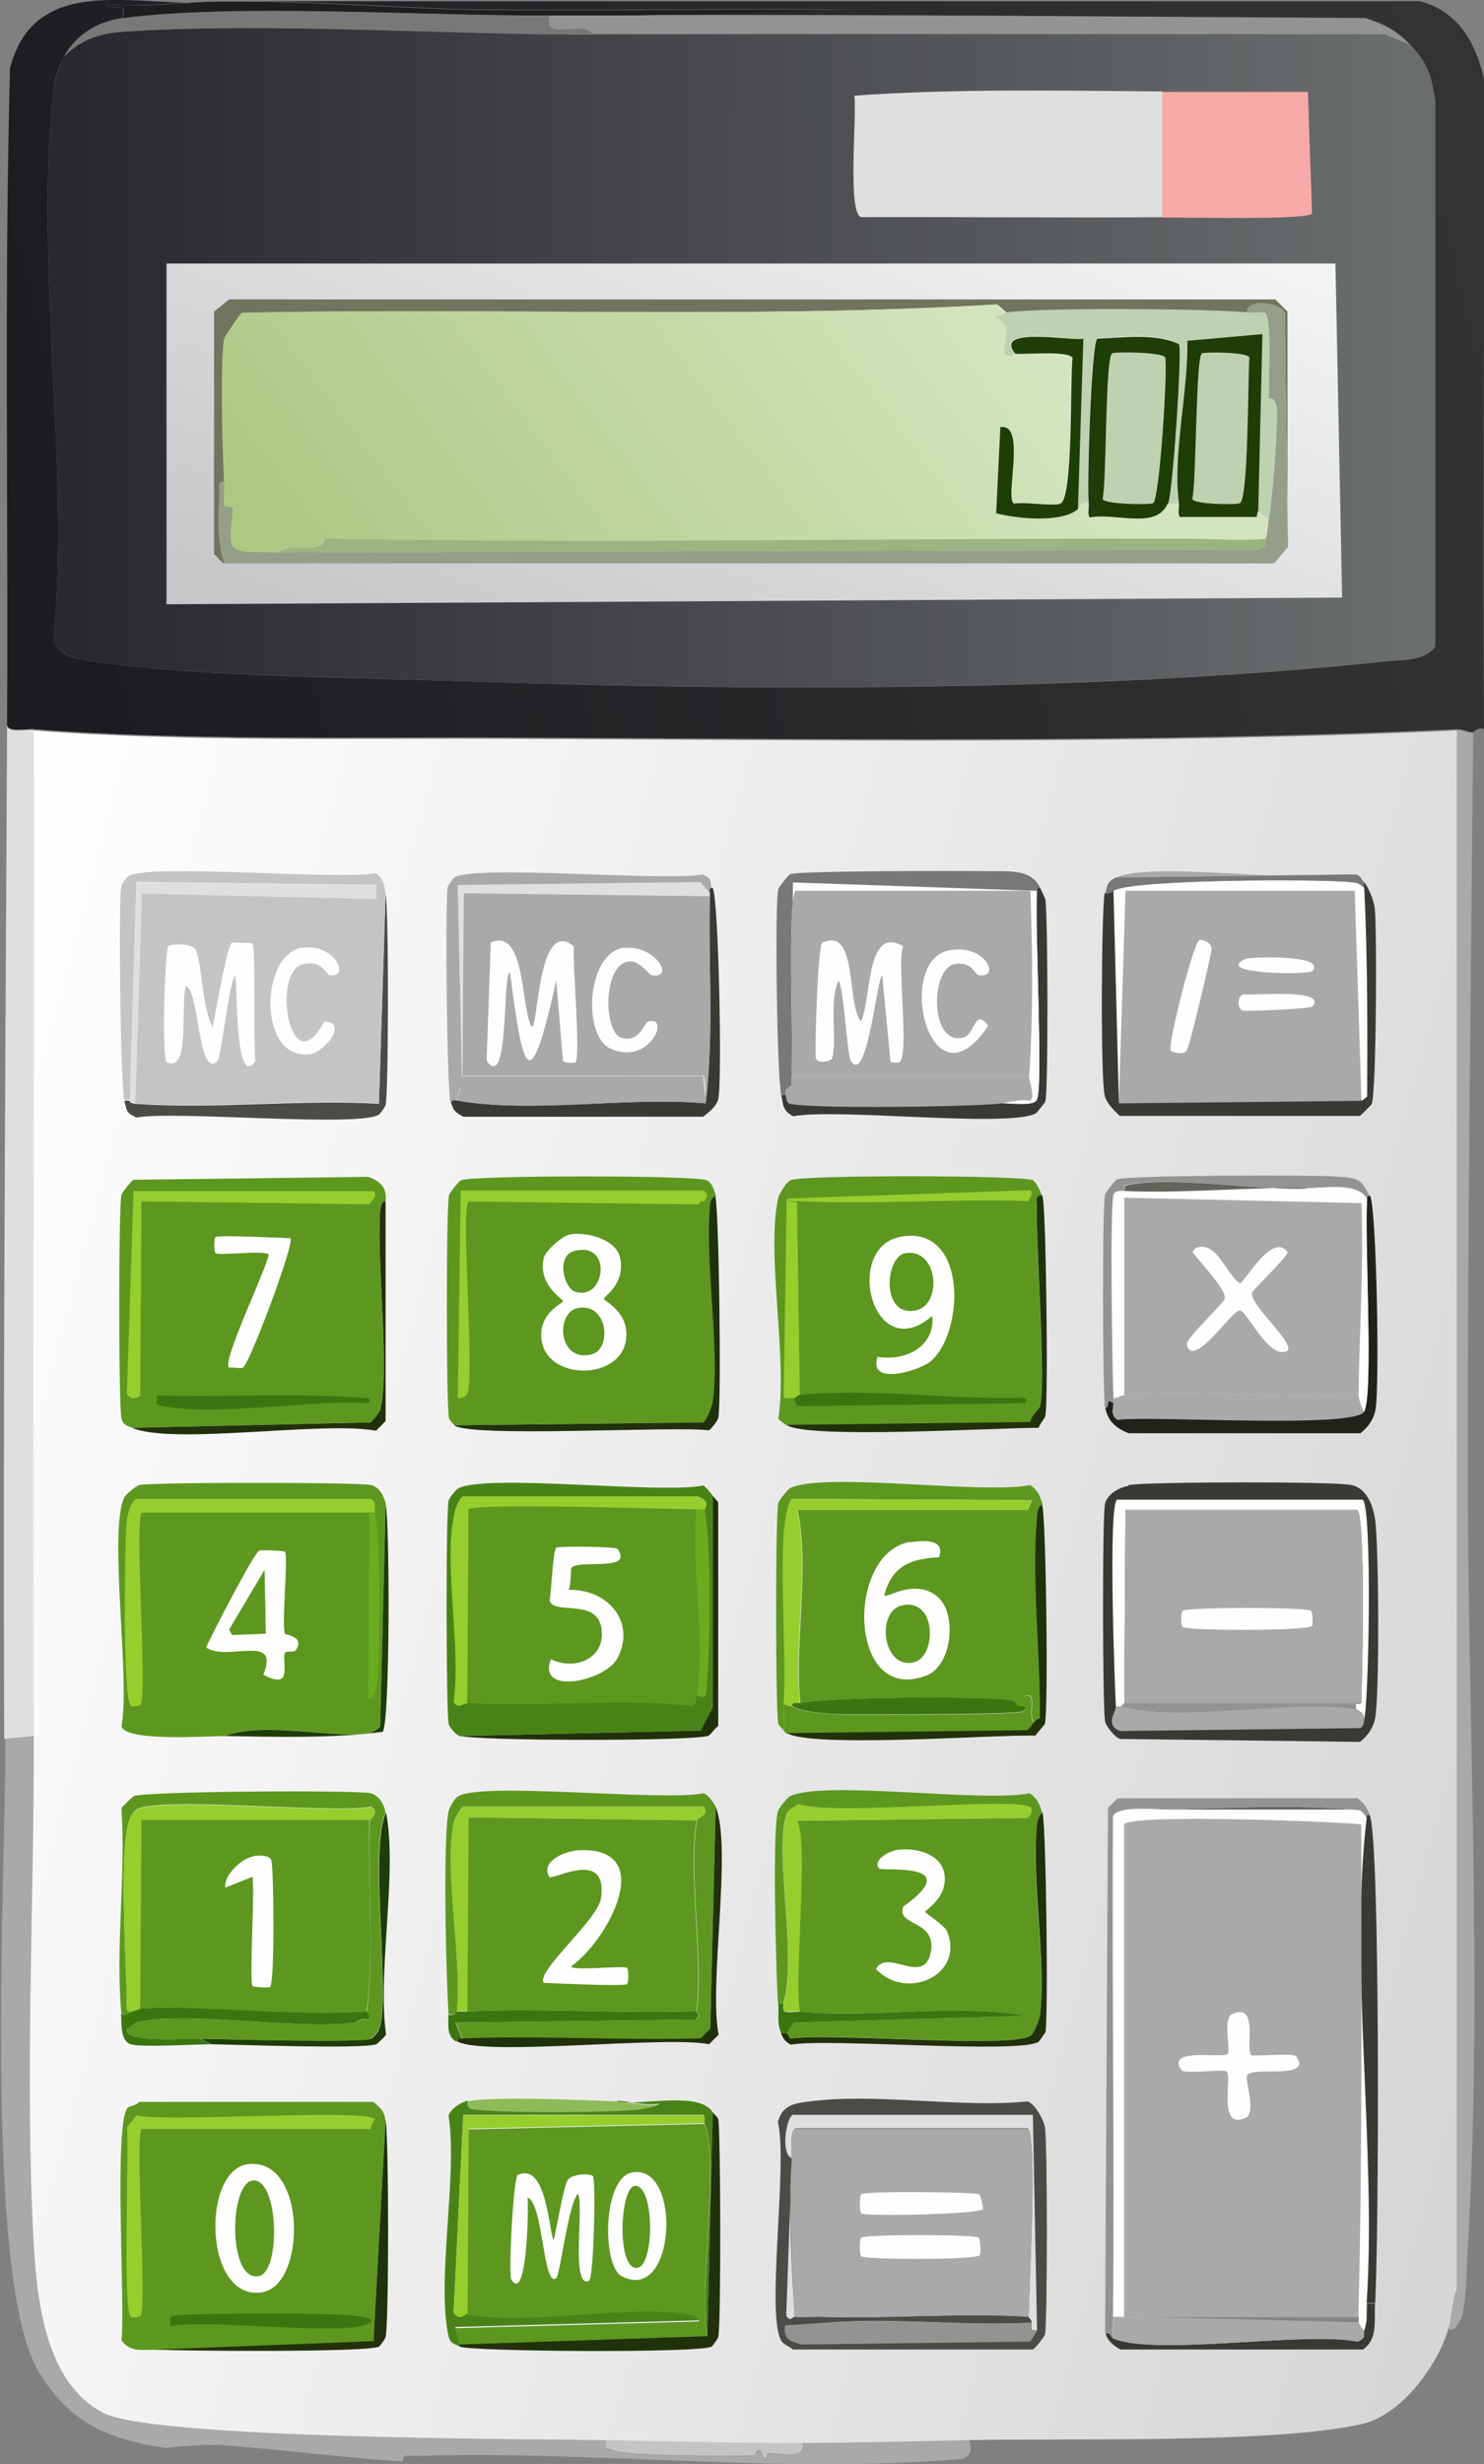 <?xml version="1.0" encoding="UTF-8"?>
<svg id="Calque_1" data-name="Calque 1" xmlns="http://www.w3.org/2000/svg"
     viewBox="0 0 35.56 59">
    <rect x="0" y="0" width="35.56" height="59" fill="#808080" stroke="none"/>
    <defs>
        <style>
            .cls-1 {
            fill: #21221a;
            }

            .cls-2 {
            fill: url(#Dégradé_sans_nom_25);
            }

            .cls-3 {
            fill: #bed2b1;
            }

            .cls-4 {
            fill: #3a750f;
            }

            .cls-5 {
            fill: #787977;
            }

            .cls-6 {
            fill: #8dbb55;
            }

            .cls-7 {
            fill: #1d1e20;
            }

            .cls-8 {
            fill: #96ce2e;
            }

            .cls-9 {
            fill: #949e88;
            }

            .cls-10 {
            fill: #5d9720;
            }

            .cls-11 {
            fill: url(#Dégradé_sans_nom_28);
            }

            .cls-12 {
            fill: #868585;
            }

            .cls-13 {
            fill: #fffeff;
            }

            .cls-14 {
            fill: url(#Dégradé_sans_nom_4);
            }

            .cls-15 {
            fill: #a8a9a9;
            }

            .cls-16 {
            fill: #1e3d07;
            }

            .cls-17 {
            fill: #9bb481;
            }

            .cls-18 {
            fill: #498317;
            }

            .cls-19 {
            fill: #71745e;
            }

            .cls-20 {
            fill: #62645c;
            }

            .cls-21 {
            fill: #dfdfe0;
            }

            .cls-22 {
            fill: url(#Dégradé_sans_nom_5);
            }

            .cls-23 {
            fill: #4b4c45;
            }

            .cls-24 {
            fill: #393a34;
            }

            .cls-25 {
            fill: #939492;
            }

            .cls-26 {
            fill: url(#Dégradé_sans_nom_30);
            }

            .cls-27 {
            fill: #6bab1f;
            }

            .cls-28 {
            fill: #c4c4c5;
            }

            .cls-29 {
            fill: #21310b;
            }

            .cls-30 {
            fill: #f7a9a7;
            }
        </style>
        <linearGradient id="Dégradé_sans_nom_5" data-name="Dégradé sans nom 5" x1="-2.34" y1="31.97" x2="37.39"
                        y2="42.66" gradientUnits="userSpaceOnUse">
            <stop offset="0" stop-color="#fffeff"/>
            <stop offset="1" stop-color="#d6d6d7"/>
        </linearGradient>
        <linearGradient id="Dégradé_sans_nom_4" data-name="Dégradé sans nom 4" x1="35.34" y1="4.79" x2="-.15" y2="13.29"
                        gradientUnits="userSpaceOnUse">
            <stop offset="0" stop-color="#343334"/>
            <stop offset="1" stop-color="#1c1b20"/>
        </linearGradient>
        <linearGradient id="Dégradé_sans_nom_25" data-name="Dégradé sans nom 25" x1="1.82" y1="8.53" x2="33.62"
                        y2="8.62" gradientUnits="userSpaceOnUse">
            <stop offset="0" stop-color="#28292e"/>
            <stop offset="1" stop-color="#6a6d6e"/>
        </linearGradient>
        <linearGradient id="Dégradé_sans_nom_28" data-name="Dégradé sans nom 28" x1="21.29" y1="2.65" x2="14.82"
                        y2="18.07" gradientUnits="userSpaceOnUse">
            <stop offset="0" stop-color="#f2f3f4"/>
            <stop offset="1" stop-color="#c6c7c9"/>
        </linearGradient>
        <linearGradient id="Dégradé_sans_nom_30" data-name="Dégradé sans nom 30" x1="22.91" y1="6.56" x2="9.54"
                        y2="16.6" gradientUnits="userSpaceOnUse">
            <stop offset="0" stop-color="#d4e4be"/>
            <stop offset="1" stop-color="#aec883"/>
        </linearGradient>
    </defs>
    <g id="Objet_génératif" data-name="Objet génératif">
        <g>
            <path class="cls-15"
                  d="M.82,41.57c.01,3.96-.22,8.26,0,12.18.08,1.35.28,3.31,1.67,4.02,1.21.62,10.06.62,12.05.65-.03.32,0,.19.16.26.35.16,2.86.12,3.4.13.05,0-.02-.13.13-.13.02,0,.07.2.13.2.05,0,.02-.13.07-.13.24-.01.89.19.82-.26,1.32,0,2.66-.04,3.98-.07.04.24.08.34-.16.46-4.38.37-8.76-.21-13.12-.07-.12,0-.32-.07-.29.13-1.47-.09-2.96-.29-4.34-.39-.33-.02-1,.02-1.34.07-1.38-.21-2.32-.59-3.07-1.86-1.32-2.26-.77-11.97-.78-15.12l.72-.07Z"/>
            <path class="cls-21"
                  d="M.82,17.48c.02,8.03-.03,16.06,0,24.09l-.72.07c-.03-8.1.03-16.2.07-24.29-.02.22.45.11.65.13Z"/>
            <path class="cls-15"
                  d="M35.3,17.54c-.05,5.82-.13,11.65-.13,17.47,0,6.22.36,12.7,0,18.87-.03.45-.02,1.06-.13,1.57,0,.02-.21.49-.33.29.09-.3.08-.65.2-.95V17.48c.16,0,.23.07.39.07Z"/>
            <path class="cls-28"
                  d="M19.24,58.48c.08.46-.58.25-.82.26-.05,0-.02.13-.07.13-.06,0-.11-.2-.13-.2-.15,0-.08.13-.13.13-.53,0-3.04.03-3.4-.13-.16-.07-.2.06-.16-.26,1.57.02,3.13.07,4.7.07Z"/>
            <g>
                <path class="cls-22"
                      d="M34.91,17.48v37.32c-.12.3-.11.64-.2.95-.25.88-1.12,2.07-2.06,2.29-2.07.48-7.07.34-9.44.39-1.32.03-2.66.06-3.98.07-1.57,0-3.13-.04-4.7-.07-1.98-.03-10.84-.03-12.05-.65-1.38-.71-1.59-2.66-1.67-4.02-.22-3.92.01-8.22,0-12.18-.03-8.03.02-16.06,0-24.09,3.64.28,7.77.18,11.46.2,7.42.03,15.23.14,22.63-.2Z"/>
                <g>
                    <path class="cls-10"
                          d="M17.15,43.27l-.13,5.32-.23.23c-1.9.05-3.81-.07-5.71,0l-.16-.39,5.75-.07c.17-.11.02-.13.03-.2.16-1.38-.21-3.24,0-4.57.01-.09.31-.11.16-.33h-5.75c-.08.03-.21.28-.23.36-.25,1.15.2,3.28.07,4.54-.01,0-.05.12-.2.07-.06-.79-.14-4.24,0-4.86.02-.09.14-.31.23-.36.63-.35,4.88.13,5.88-.07.09.02.26.24.29.33Z"/>
                    <path class="cls-1"
                          d="M26.48,33.73c.14-.07-.01-.27.2-.13.01.1-.09.28.1.39.73-.11,5.69.22,5.91-.2s0-4.23.07-5.09c0-.05,0-.07.07-.07.16.36.23,4.6.13,5.13-.05.24-.17.4-.36.56h-5.55c-.29-.11-.5-.28-.56-.59Z"/>
                    <path class="cls-10"
                          d="M24.79,41.24c-.05.07-.09.14-.16.2l-5.78.07s-.04-.02-.07-.07c0-.22,0-.44,0-.65.06.06.19.06.2.07.23.16.99.19,1.4.2.53,0,3.88.01,4.11-.07.16-.05.03-.12.03-.13.02-.03-.01-.17,0-.23.38-.15.07.45.26.62Z"/>
                    <path class="cls-29"
                          d="M18.84,41.5l5.78-.07c.07-.05.11-.13.16-.2s.06-.06.13-.1c.01-1.56-.2-3.29-.07-4.83,0-.11.02-.24.13-.29.1.34.15,4.95.07,5.26,0,.02-.19.23-.23.29-.94-.03-5.42.31-5.97-.07Z"/>
                    <path class="cls-25"
                          d="M32.82,28.64c-.06,0-.06.02-.07.07-.23-.41-.99-.25-1.44-.26-1.08.07-3.4-.31-4.34-.07-.06.01-.02.13-.03.13-.04.02-.21-.04-.26.1-.09.23-.03,4.32,0,4.86,0,.04,0,.09,0,.13-.21-.14-.06.06-.2.13-.06-.33-.07-4.88,0-5.13.02-.06.23-.33.29-.36.24-.1,4.71-.11,5.22-.07.49.04.62.01.82.46Z"/>
                    <path class="cls-29"
                          d="M17.15,43.27c.4.98-.17,4.23.07,5.45l-.23.23c-1.03-.21-5.38.3-6.04-.07,0-.09.07-.06.13-.07,1.9-.07,3.81.05,5.71,0l.23-.23.13-5.32Z"/>
                    <path class="cls-4"
                          d="M11.2,48.16c1.82-.08,3.66.06,5.49,0,0,.07.13.09-.03.2l-5.75.07.16.39c-.06,0-.13-.02-.13.07-.26-.14-.18-.41-.2-.65.14.05.19-.06.2-.07.08-.01.18,0,.26,0Z"/>
                    <g>
                        <path class="cls-10"
                              d="M24.98,43.4c-.07.06-.12.21-.13.29-.15,1.35.22,3.31.07,4.57-.01.09-.14.43-.23.49-.49.31-4.87-.1-5.75.07-.04-.07-.02-.08-.1-.13l.16-.26,5.58-.16c-1.77-.31-3.65.07-5.42-.1-.15-.77.22-4.09-.07-4.57l5.52-.07c.08-.04.15-.21.07-.26-.43-.24-4.72.23-5.55-.07-.1.08-.25.12-.29.26-.29.97.27,3.38-.07,4.51,0,0-.09,0-.13,0-.04-.74-.14-4.08,0-4.6.02-.07.23-.33.29-.36.84-.39,4.61.16,5.75-.07.18.14.23.25.29.46Z"/>
                        <g>
                            <path class="cls-29"
                                  d="M18.71,48.69s.12-.01.13,0c.08.05.05.06.1.13.88-.16,5.26.24,5.75-.07.09-.06.22-.4.23-.49.16-1.26-.21-3.22-.07-4.57,0-.08.06-.24.13-.29.09.31.14,4.97.07,5.26,0,.01-.15.22-.16.23-.45.3-5.07-.09-5.94.07-.14-.08-.17-.12-.23-.26Z"/>
                            <path class="cls-4"
                                  d="M18.78,47.97s-.04.17.03.2.26,0,.36,0c1.77.17,3.65-.21,5.42.1l-5.58.16-.16.26s-.09,0-.13,0c-.11-.26-.05-.46-.07-.72.04,0,.13,0,.13,0Z"/>
                            <path class="cls-13"
                                  d="M21.42,44.31c.41-.09,1.12.03,1.21.56.09.57-.46.86-.46.91,0,.03.46.32.52.46.44,1.04-.96,1.69-1.7.91.27-.51,1.14.41,1.31-.39s-.85-.63-.65-1.11c1.52-1.09-.53-.83-.59-.91-.14-.19.2-.39.36-.42Z"/>
                            <path class="cls-8"
                                  d="M19.1,43.59c-.06-.1-.18-.06-.26-.13.04-.14.19-.18.29-.26.83.29,5.12-.18,5.55.07.09.05.02.22-.07.26l-5.52.07Z"/>
                            <path class="cls-8"
                                  d="M19.1,43.59c.29.48-.08,3.8.07,4.57-.1,0-.29.02-.36,0s-.01-.16-.03-.2c.33-1.13-.23-3.54.07-4.51.08.07.2.03.26.13Z"/>
                        </g>
                    </g>
                    <g>
                        <path class="cls-23"
                              d="M2.98,26.36s.1-.01.13,0c0,0-.03.05.13.07,1.89.14,3.94-.11,5.84,0l.16-5.03c.08.41.07,4.82,0,5.06-.01.04-.12.2-.16.23-.5.31-4.92-.1-5.81.07-.26-.12-.22-.16-.29-.39Z"/>
                        <g>
                            <path class="cls-28"
                                  d="M9.24,21.39l-.16,5.03c-1.9-.11-3.96.14-5.84,0l.16-5.03,5.62.13v-.33l-5.75-.07-.16,5.22s-.09,0-.13,0c-.09-.31-.15-4.82-.07-5.13,0-.03.12-.2.16-.23.5-.31,5.04.1,5.94-.07.16.11.2.28.23.46Z"/>
                            <path class="cls-13"
                                  d="M5.56,22.57s.46,0,.49.03c.08.11.02,2.47.07,2.81-.51.72-.42-1.95-.49-2.06-.15.25-.33,1.97-.42,2.06-.47.44-.43-1.69-.75-1.8-.15.35.12,2.09-.46,1.83-.13-.06-.05-2.66.03-2.78.04-.06.56-.08.65.07.15.23.18,1.54.42,1.86.05-.25.34-1.97.46-2.02Z"/>
                            <path class="cls-21"
                                  d="M3.24,26.42c-.16-.01-.12-.06-.13-.07l.16-5.22,5.75.07v.33l-5.62-.13-.16,5.03Z"/>
                            <path class="cls-13"
                                  d="M7.25,22.7c.76-.13,1.16.73.65.65-.09-.02-.19-.38-.65-.26-.75.19-.3,2.92.52,1.37.59.02,0,.73-.33.78-1.26.19-1.23-2.38-.2-2.55Z"/>
                        </g>
                    </g>
                    <path class="cls-8"
                          d="M19.1,36.15c.3,1.32-.09,3.25.07,4.64-.07.02-.19-.05-.2.07-.01,0-.14-.01-.2-.07.06-1.33-.08-2.83,0-4.08.01-.16.07-.73.2-.82-.06.21.11.17.13.26Z"/>
                    <path class="cls-4"
                          d="M24.52,40.85s.13.08-.03.13c-.24.08-3.58.07-4.11.07-.42,0-1.18-.04-1.4-.2,0-.11.13-.05.2-.07.65-.15,4.4-.17,5.06-.07.14.02.08.19.29.13Z"/>
                    <path class="cls-8"
                          d="M16.69,43.59l-5.45-.07-.03,4.64c-.08,0-.18-.01-.26,0,.13-1.26-.32-3.39-.07-4.54.02-.08.15-.33.23-.36h5.75c.15.22-.15.24-.16.33Z"/>
                    <path class="cls-15"
                          d="M26.94,33.41c1.8-.15,3.79.11,5.62,0,0,.07.07.34.13.39-.22.42-5.18.09-5.91.2-.19-.11-.09-.3-.1-.39,0-.04,0-.09,0-.13.11,0,.14-.06.26-.07Z"/>
                    <path class="cls-13"
                          d="M31.32,28.45c.44,0,1.21-.15,1.44.26-.07.86.16,4.66-.07,5.09-.06-.05-.13-.32-.13-.39.02-1.53.12-3.07.07-4.6l-5.68-.13v4.73c-.12,0-.15.07-.26.07-.03-.54-.09-4.64,0-4.86.05-.14.22-.08.26-.1,1.46.06,2.92-.09,4.37-.07Z"/>
                    <path class="cls-20"
                          d="M31.32,28.45c-1.46-.03-2.92.13-4.37.07,0,0-.02-.12.03-.13.95-.25,3.26.13,4.34.07Z"/>
                    <g>
                        <path class="cls-10"
                              d="M9.24,36.02l-.13,5.32s-.21.16-.23.16c-.87.15-2.52-.31-3.49.07-.46,0-2.36.14-2.48-.23.22-1.1-.32-4.67.07-5.49.03-.06.29-.28.36-.29.27-.07,5.28-.07,5.55,0,.22.06.3.26.36.46Z"/>
                        <path class="cls-16"
                              d="M5.39,41.57c.97-.37,2.62.08,3.49-.07.02,0,.21-.13.23-.16l.13-5.32c.1.35.11,5.24-.07,5.45-1.24.16-2.54.12-3.79.1Z"/>
                        <path class="cls-8"
                              d="M8.98,36.22H3.4c-.19.13.14,4.33-.03,4.6-.03.04-.19.05-.23.03-.21-.08-.15-4.17-.1-4.47.02-.12.1-.44.23-.49h5.62c.15.09.07.22.1.33Z"/>
                        <path class="cls-27" d="M8.98,36.22c.14.46.13,3.32.07,3.89-.01.11-.03.61-.23.56l.03-4.44h.13Z"/>
                        <g>
                            <path class="cls-13"
                                  d="M6.21,37.13c.05-.02.59,0,.62.03.08.11-.09,1.81,0,1.96.01.03.48.06.26.39-.05.08-.22,0-.26.07-.1.17.23.93-.52.52.41-1.01-.86-.3-1.37-.65.12-.29,1.15-2.27,1.27-2.32Z"/>
                            <polygon class="cls-10" points="6.34 37.59 6.37 39.12 5.56 39.15 5.49 39.02 6.34 37.59"/>
                        </g>
                    </g>
                    <g>
                        <path class="cls-10"
                              d="M9.24,50.78l-.29,5.29-5.19.2c-.33-.02-.62.08-.85-.23.1-.75-.2-5.27.16-5.58.04-.03.22-.05.26-.13h5.62c.18.17.25.19.29.46Z"/>
                        <path class="cls-29"
                              d="M3.76,56.26l5.19-.2.29-5.29c.08.42.08,4.88,0,5.19,0,.03-.12.2-.16.23-.23.14-4.74.11-5.32.07Z"/>
                        <path class="cls-8"
                              d="M3.27,50.65c.61.18,5.62-.17,5.71.1,0,.01-.1.15-.1.23H3.4c-.18.13.13,4.2-.03,4.47-.03.04-.19.05-.23.03-.21-.08-.04-4.02-.1-4.54l.23-.29Z"/>
                        <path class="cls-4"
                              d="M7.25,55.41c.09,0,2.25-.01,1.5.26-.69.25-3.72-.14-4.67.03.01-.07-.03-.19.03-.23.13-.09,2.74-.06,3.13-.07Z"/>
                        <g>
                            <path class="cls-13" d="M5.95,51.82c1.4-.16,1.4,2.9.33,3.07-1.4.22-1.46-2.94-.33-3.07Z"/>
                            <path class="cls-10" d="M6.08,52.21c.6,0,.65,2.17.13,2.29-.76.17-.73-2.28-.13-2.29Z"/>
                        </g>
                    </g>
                    <g>
                        <path class="cls-10"
                              d="M17.15,28.64c-.11.06-.12.19-.13.29-.12,1.37.24,3.43.07,4.64-.01.08-.15.46-.23.49l-5.97.07s-.12-.13-.13-.16c-.07-.29-.07-5.1,0-5.35.02-.07.23-.33.29-.36.27-.12,5.61-.12,5.88,0,.14.06.19.26.23.39Z"/>
                        <path class="cls-29"
                              d="M10.88,34.13l5.97-.07c.08-.03.22-.41.23-.49.17-1.21-.18-3.26-.07-4.64,0-.11.02-.24.13-.29.09.31.15,5.02.07,5.32-.01.05-.18.28-.23.29-.79-.11-5.78.19-6.11-.13Z"/>
                        <path class="cls-10"
                              d="M16.88,28.77c.09.35.14,4.7.07,4.93-.02.07-.1.27-.16.29-.7-.15-5.74.21-5.91-.03-.01-.02-.01-.33.03-.36h5.81c.21-.11-.25-4.04.03-4.77.03-.09.05-.08.13-.07Z"/>
                        <path class="cls-8"
                              d="M16.88,28.77c-.08-.01-.1-.02-.13.07l-5.52-.07c-.2.14.15,4.14-.03,4.6-.03.07-.16.13-.23.1l.07-4.96h5.81c.19.12.02.21.03.26Z"/>
                        <g>
                            <path class="cls-13"
                                  d="M13.65,29.56c.38-.07,1.11.1,1.21.56.13.63-.39.92-.39.98,0,.06.66.33.52,1.04-.19.94-1.97.91-2.02-.13-.03-.58.51-.8.52-.85.01-.06-.61-.38-.46-1.04.04-.17.44-.52.62-.56Z"/>
                            <path class="cls-10" d="M13.85,31.32c.72-.13.82.98.33,1.11-.81.21-.88-1.01-.33-1.11Z"/>
                            <path class="cls-10" d="M13.78,29.95c.91-.22.72,1.22,0,.98-.27-.09-.47-.87,0-.98Z"/>
                        </g>
                    </g>
                    <g>
                        <path class="cls-10"
                              d="M24.98,36.02c-.11.06-.12.19-.13.29-.13,1.54.08,3.28.07,4.83-.07.04-.08.03-.13.1-.19-.17.12-.77-.26-.62-.01.06.02.2,0,.23-.21.06-.15-.11-.29-.13-.66-.11-4.41-.09-5.06.07-.15-1.39.23-3.31-.07-4.64h5.52l.1-.23-5.75-.03c-.13.09-.18.65-.2.82-.08,1.25.06,2.75,0,4.08,0,.22,0,.44,0,.65-.02-.03-.12-.13-.13-.16-.07-.33-.07-5.03,0-5.29.02-.07.23-.33.29-.36.84-.39,4.61.16,5.75-.07.18.14.23.24.29.46Z"/>
                        <path class="cls-8" d="M19.1,36.15c-.02-.09-.19-.05-.13-.26l5.75.03-.1.23h-5.52Z"/>
                        <g>
                            <path class="cls-13"
                                  d="M21.81,36.93c.33-.05.85-.08.69.36-.68.03-1.13.21-1.31.91.04.09.73-.42,1.27.03.49.41.35,1.66-.26,1.89-1.88.73-1.95-2.94-.39-3.2Z"/>
                            <path class="cls-10" d="M21.62,38.44c.84-.18.83,1.26.26,1.37-.74.15-.89-1.24-.26-1.37Z"/>
                        </g>
                    </g>
                    <g>
                        <path class="cls-10"
                              d="M9.24,28.77c-.11-.05-.13.2-.13.23-.09,1.18.24,3.86,0,4.77-.01.05-.17.27-.23.29l-5.71.13c-.12-.05-.22-.06-.26-.23-.07-.29-.07-5.1,0-5.35.02-.06.24-.34.29-.36l5.62-.07c.29.1.46.26.42.59Z"/>
                        <path class="cls-29"
                              d="M9.24,28.77v5.26l-.23.23c-1.25-.24-4.87.35-5.84-.07l5.71-.13c.05-.03.21-.24.23-.29.24-.91-.09-3.59,0-4.77,0-.03.03-.28.13-.23Z"/>
                        <path class="cls-8"
                              d="M8.85,28.84l-5.45-.07-.03,4.64s-.2.18-.33-.03l.16-4.86h5.75c.13.15-.09.24-.1.33Z"/>
                        <path class="cls-4"
                              d="M8.79,33.47s.14.02.03.13c-1.37-.09-3.62.32-4.9.07-.23-.05-.16-.02-.16-.26,1.67.05,3.36-.07,5.03.07Z"/>
                        <g>
                            <path class="cls-10"
                                  d="M8.85,28.84c-.03.81.07,4.22-.07,4.64-1.67-.14-3.35-.02-5.03-.07-.13,0-.26,0-.39,0l.03-4.64,5.45.07Z"/>
                            <path class="cls-13"
                                  d="M5.16,29.62c.07-.05,1.56.02,1.8.03.1.13-.99,3.04-1.14,3.1-.06.03-.24-.02-.33,0-.19-.12.89-2.35.95-2.71-.09-.11-1.18.03-1.27-.03-.05-.04-.05-.35,0-.39Z"/>
                        </g>
                    </g>
                    <g>
                        <path class="cls-10"
                              d="M16.69,43.59c-.21,1.33.16,3.19,0,4.57-1.82.06-3.66-.08-5.49,0l.03-4.64,5.45.07Z"/>
                        <path class="cls-13"
                              d="M13.78,44.31c2.04-.16.8,2.15-.1,2.78.08.11,1.24-.03,1.34.03.05.04.05.35,0,.39-.08.06-1.74-.02-1.99-.03-.2-.27,1.29-1.5,1.37-2.02.18-1.23-1.18-.41-1.24-.52-.21-.36.35-.6.62-.62Z"/>
                    </g>
                    <g>
                        <path class="cls-18"
                              d="M17.08,35.82v5.06l-.29.56-5.78.13c-.1-.04-.24-.21-.26-.29-.06-.29-.07-5.09,0-5.35.01-.05.17-.26.23-.29.68-.36,4.84.14,5.88-.07.09.08.16.16.23.26Z"/>
                        <path class="cls-29"
                              d="M11.01,41.57l5.78-.13.29-.56v-5.06s.12.13.13.16v5.35c-.08.05-.16.19-.23.23-.27.14-5.7.13-5.97,0Z"/>
                        <path class="cls-8"
                              d="M16.88,36.15h-.2c-.68,0-5.23-.16-5.45,0l-.03,4.64c-.14,0-.2.15-.33-.03.18-1.31-.23-3.21,0-4.44.02-.12.1-.44.23-.49h5.62c.35.13.16.3.16.33Z"/>
                        <path class="cls-27"
                              d="M16.88,36.15c.17.77.14,3.17.07,4.02-.03.29.03.59-.26.42.22-1.23-.15-3.14,0-4.44h.2Z"/>
                        <g>
                            <path class="cls-10"
                                  d="M16.69,36.15c-.15,1.3.22,3.21,0,4.44-.02.1.03.18-.1.26-1.78-.2-3.61.04-5.39-.07l.03-4.64c.22-.16,4.77,0,5.45,0Z"/>
                            <path class="cls-13"
                                  d="M13.33,37.06c.06-.04,1.43-.03,1.47.03.4.57-.98.23-1.11.46-.02.03,0,.42-.07.52.92-.03,1.63.75,1.18,1.63-.29.56-1.94.91-1.6.03.59.29,1.33-.03,1.21-.75s-1.13-.3-1.24-.65c.04-.19.08-1.22.16-1.27Z"/>
                        </g>
                    </g>
                    <g>
                        <path class="cls-10"
                              d="M9.24,43.4c-.43.9.17,4.67-.2,5.26-.02.03-.15.16-.16.16-.27.1-3.51.01-4.08,0-.28,0-1.86.12-1.76-.23,0-.01.22-.16.23-.16,1.08-.3,3.89.19,5.22,0,.04,0,.2-.12.33-.07.11-.08-.04-.13-.03-.2.18-1.12.02-3.3.07-4.57,0-.02.26-.2.03-.33-.92.18-5.06-.26-5.62.07-.14.08-.2.34-.23.49-.15.87-.03,3.06,0,4.05,0,.12-.07.32.13.29-.02,0-.14.13-.26.07-.15-1.56.11-3.34,0-4.93,0-.02.27-.28.29-.29.26-.12,5.35-.15,5.68-.07.2.05.32.26.36.46Z"/>
                        <path class="cls-4"
                              d="M8.79,48.16c-.01.06.14.11.03.2-.13-.06-.28.06-.33.07-1.33.19-4.15-.3-5.22,0-.01,0-.22.15-.23.16-.09.35,1.48.22,1.76.23l.26.13c-.37,0-1.7.08-1.93,0-.26-.09-.21-.52-.23-.72.12.06.24-.06.26-.07.08-.02.19-.06.2-.07,1.72-.09,3.67.2,5.42.07Z"/>
                        <path class="cls-16"
                              d="M5.07,48.95l-.26-.13c.57.01,3.81.1,4.08,0,.02,0,.15-.14.16-.16.36-.59-.23-4.35.2-5.26.28,1.43-.21,3.79,0,5.32,0,.02-.21.22-.23.23-.35.12-3.33.01-3.95,0Z"/>
                        <path class="cls-8"
                              d="M8.85,43.59H3.4l-.03,4.51s-.11.04-.2.07c-.2.03-.13-.17-.13-.29-.03-.99-.15-3.17,0-4.05.02-.15.08-.41.23-.49.56-.33,4.7.11,5.62-.07.22.12-.03.31-.03.33Z"/>
                        <g>
                            <path class="cls-10"
                                  d="M8.85,43.59c-.04,1.27.12,3.45-.07,4.57-1.75.14-3.7-.15-5.42-.07l.03-4.51h5.45Z"/>
                            <path class="cls-13"
                                  d="M6.08,44.44c.12-.01.37-.03.42.1.06.14.09,2.95-.03,3.04-.02.02-.39.01-.42-.03-.08-.11.06-2.27,0-2.61l-.65.26c-.04-.31.41-.72.69-.75Z"/>
                        </g>
                    </g>
                    <g>
                        <path class="cls-15"
                              d="M17.08,21.26c-.09,0-.06.07-.07.13l-.23-.26-5.81.07.1,4.57h5.78s.05.47.03.49c-.17.24-5.08-.14-5.78.1l-.07-.33-.1.33c-.06-.01-.13-.02-.13.07-.09-.24-.14-4.91-.07-5.19,0-.03.12-.2.16-.23.5-.31,5.04.1,5.94-.07.27.09.17.21.23.33Z"/>
                        <path class="cls-24"
                              d="M10.81,26.42c0-.08.07-.08.13-.07,1.8.32,4.12-.1,5.97.07.2-1.64.06-3.31.1-4.96,0-.02,0-.04,0-.07,0-.06-.03-.13.07-.13.14.3.23,4.63.13,5.06-.04.17-.23.32-.36.42h-5.75c-.19-.11-.22-.12-.29-.33Z"/>
                        <path class="cls-21" d="M17.01,21.39s0,.04,0,.07l-5.91-.07-.03,4.37-.1-4.57,5.81-.07.23.26Z"/>
                        <g>
                            <path class="cls-15"
                                  d="M17.01,21.46c-.04,1.65.1,3.32-.1,4.96-1.86-.17-4.17.26-5.97-.07l.1-.33.07.33c.7-.24,5.61.14,5.78-.1.02-.02.01-.46-.03-.49h-5.78l.03-4.37,5.91.07Z"/>
                            <path class="cls-13"
                                  d="M11.76,22.57c.84-.38.72,1.6.98,2.02.17,0,.14-2.64,1.01-1.93-.04.33.18,2.73.03,2.78-.05.02-.25.01-.29-.03l-.16-1.93c-.64,2.86-.79,2.26-1.11-.2-.19.04-.01,2.89-.56,2.12l.1-2.84Z"/>
                            <path class="cls-13"
                                  d="M14.96,22.7c.73-.09,1.24.76.65.65-.05,0-.27-.34-.52-.33-.65.03-.64,1.7-.2,1.83s.54-.36.65-.39c.53-.15.03,1.07-.91.65-.68-.3-.58-2.3.33-2.42Z"/>
                        </g>
                    </g>
                    <g>
                        <path class="cls-23"
                              d="M19.4,50.32c1.57-.21,3.6.16,5.22,0,.18.05.39.44.42.62.06.33.06,4.72,0,4.96-.02.06-.24.34-.29.36h-5.75c-.09-.08-.24-.12-.29-.23-.35-.67.17-4.23-.07-5.22.11-.41.39-.44.75-.49Z"/>
                        <path class="cls-25"
                              d="M24.72,55.61c.02.1-.06.22.13.2l-.16.26-5.49.07c-.28-.09-.43-.11-.39-.46.34-.02.67-.04,1.01-.07,1.6-.13,3.28.09,4.9,0Z"/>
                        <path class="cls-21"
                              d="M24.85,55.8c-.19.03-.11-.09-.13-.2-.01-.07-.06-.07-.07-.13,0-.51.22-4.4-.03-4.51h-5.55c-.16.07-.09.55-.1.72-.27-.12-.13-.98.03-1.04h5.75l.1,5.16Z"/>
                        <g>
                            <path class="cls-15"
                                  d="M24.65,55.48c-1.69-.1-3.41.06-5.09,0-.17,0-.36.02-.52,0-.06-1.22-.14-2.5-.07-3.72,0-.02,0-.04,0-.07,0-.17-.06-.65.1-.72h5.55c.25.11.03,4,.03,4.51Z"/>
                            <path class="cls-23"
                                  d="M24.65,55.48c0,.06.05.06.07.13-1.61.09-3.3-.13-4.9,0-.15,0-.29.05-.26-.13,1.68.06,3.4-.1,5.09,0Z"/>
                            <path class="cls-21"
                                  d="M18.97,51.76c-.08,1.22,0,2.5.07,3.72-.07,0-.09.13-.2-.03l.13-3.69Z"/>
                            <path class="cls-13"
                                  d="M20.64,52.54c.11-.08,2.68-.05,2.81,0,.06.02.11.34.1.36-.09.12-2.79.18-2.91.1-.05-.04-.05-.42,0-.46Z"/>
                            <path class="cls-13"
                                  d="M20.64,53.58c.11-.08,2.69-.08,2.81,0,.05.03.05.4.03.42-.08.12-2.72.11-2.84.03-.05-.04-.05-.42,0-.46Z"/>
                        </g>
                    </g>
                    <g>
                        <path class="cls-24"
                              d="M26.48,21.39c.08.01.14-.03.2-.07l.13,5.09,5.81-.07.13-.1c0-1.67.02-3.33-.07-5,0-.04,0-.09,0-.13.11.13.24.46.26.62.06.44.04,4.46-.07,4.7,0,.02-.27.29-.29.29h-5.75c-.14-.14-.31-.29-.36-.49-.1-.45-.08-4.34,0-4.86Z"/>
                        <path class="cls-15" d="M32.43,20.94l-5.68.07c.93-.4,4.49.17,5.68-.07Z"/>
                        <path class="cls-5"
                              d="M32.69,21.13s0,.09,0,.13c-.13-.09-.13-.11-.29-.13-.74-.09-5.29-.07-5.71.2-.06.04-.12.08-.2.07.03-.2.06-.31.26-.39l5.68-.07c.15-.02.19.11.26.2Z"/>
                        <path class="cls-13"
                              d="M32.69,21.26c.08,1.67.08,3.33.07,5l-.13.1-.16-5.03h-5.49l-.16,5.09-.13-5.09c.43-.27,4.97-.28,5.71-.2.17.02.17.04.29.13Z"/>
                        <g>
                            <polygon class="cls-15"
                                     points="32.62 26.36 26.81 26.42 26.97 21.33 32.46 21.33 32.62 26.36"/>
                            <path class="cls-13"
                                  d="M28.74,22.5s.29.02.29.23c0,.12-.52,2.31-.59,2.42-.09.13-.36.05-.39,0-.07-.12.54-2.57.69-2.64Z"/>
                            <path class="cls-13"
                                  d="M29.78,23.81c.19.04,2.04-.16,1.67.29-.05.06-1.59.12-1.67.1-.13-.05-.14-.32,0-.39Z"/>
                            <path class="cls-13" d="M29.85,22.96c.09-.04,1.93-.12,1.6.29-.09.1-2.41.08-1.6-.29Z"/>
                        </g>
                    </g>
                    <g>
                        <path class="cls-10"
                              d="M24.98,28.64c-.2-.03-.13.17-.13.29-.03.92.21,4.23.07,4.77-.01.04-.22.24-.23.36l-5.84.07c-.07-.05-.14-.09-.2-.16.23-1.45-.3-3.97,0-5.29.03-.11.19-.37.29-.42.26-.13,5.55-.12,5.81,0,.08.04.19.29.23.39Z"/>
                        <path class="cls-29"
                              d="M24.98,28.64c.09.28.14,4.95.07,5.26-.01.06-.14.2-.16.29-.87-.01-5.58.28-6.04-.07l5.84-.07c0-.12.22-.32.23-.36.15-.54-.1-3.85-.07-4.77,0-.12-.07-.32.13-.29Z"/>
                        <path class="cls-8"
                              d="M19.1,28.77l.07,4.64c-.07,0-.07.07-.13.07-.03-.03-.22.04-.26-.03l.07-4.73c.1.07.15.06.26.07Z"/>
                        <path class="cls-8"
                              d="M24.65,28.77c-1.84-.06-3.71.09-5.55,0-.11,0-.16,0-.26-.07l5.84-.2c.11.1-.03.19-.03.26Z"/>
                        <path class="cls-4"
                              d="M24.52,33.47s.14.02.03.13l-5.42.07c-.1-.04-.09-.19-.1-.2.06,0,.07-.06.13-.07,1.68-.18,3.65.12,5.35.07Z"/>
                        <g>
                            <path class="cls-10"
                                  d="M24.65,28.77c-.16,1.51.07,3.36-.13,4.7-1.7.05-3.67-.24-5.35-.07l-.07-4.64c1.84.09,3.71-.06,5.55,0Z"/>
                            <g>
                                <path class="cls-13"
                                      d="M21.55,29.62c1.66-.34,1.57,2.35.72,3-.28.21-1.48.57-1.24-.13.68.11,1.38-.25,1.31-.98-1.43,1.23-2.13-1.62-.78-1.89Z"/>
                                <path class="cls-10" d="M21.68,30.01c.8-.15.92,1.24.26,1.37-.84.16-.73-1.27-.26-1.37Z"/>
                            </g>
                        </g>
                    </g>
                    <g>
                        <path class="cls-24"
                              d="M27.04,35.56c.43-.08,4.96-.09,5.35,0,.36.08.51.49.56.82.09.61.11,4.21,0,4.77-.05.24-.17.4-.36.56l-5.75-.07c-.13-.04-.33-.3-.36-.42-.06-.26-.07-4.97,0-5.22.06-.23.35-.39.56-.42Z"/>
                        <path class="cls-13"
                              d="M32.69,41.18c0-.2-.2-.24-.2-.26,0-.04,0-.09,0-.13,0,0,.13.02.13-.03.02-.49.11-4.51-.1-4.6h-5.55l-.03,4.64-.07.07s-.09,0-.13,0c-.03-.53-.19-4.86.03-4.96h5.88c.24.12.15,5.05.03,5.29Z"/>
                        <path class="cls-15"
                              d="M26.87,40.85c1.36.4,4.11-.17,5.62.07,0,.02.19.06.2.26-.02.04.01.15-.1.2l-5.75.07c-.38-.14-.09-.47-.1-.59.04,0,.1,0,.13,0Z"/>
                        <g>
                            <path class="cls-15"
                                  d="M32.49,40.79h-5.55l.03-4.64h5.55c.21.09.12,4.11.1,4.6,0,.05-.13.03-.13.03Z"/>
                            <path class="cls-25" d="M32.49,40.79s0,.09,0,.13c-1.5-.23-4.26.34-5.62-.07l.07-.07h5.55Z"/>
                            <path class="cls-13"
                                  d="M28.34,38.57c.13-.09,2.94-.09,3.07,0,.05.03.05.34.03.36-.09.13-2.98.12-3.1.03-.05-.04-.05-.35,0-.39Z"/>
                        </g>
                    </g>
                    <g>
                        <path class="cls-18"
                              d="M14.79,50.32c.6.11,1.96-.26,2.29.26l-.13,5.35c-.21-1.07.31-4.25-.07-5.09-.02-.04.03-.17-.03-.2h-5.75l-.23,4.73c.13.21.28.02.33.03,1.63.26,3.95-.27,5.32,0,.09.02.25.08.23.16l-5.84.16.1.39v.07c-.12-.05-.22-.06-.26-.23-.3-1.33.22-3.83,0-5.29.04-.16.31-.33.46-.36-.01.19.09.18.23.2.76.08,3.07.07,3.85,0,.1,0,.43-.08.52-.13-.34.06-.69-.05-1.01-.07Z"/>
                        <path class="cls-29"
                              d="M11.01,56.2v-.07l5.94-.2.13-5.35s.12.13.13.16c.06.29.07,4.97,0,5.22,0,.03-.12.2-.16.23-.26.16-5.76.12-6.04,0Z"/>
                        <path class="cls-6"
                              d="M14.79,50.32c.33.02.67.12,1.01.07-.1.06-.42.12-.52.13-.78.07-3.1.08-3.85,0-.14-.02-.24,0-.23-.2.58-.13,2.88-.03,3.59,0Z"/>
                        <path class="cls-8"
                              d="M16.88,50.84l-5.65.13-.03,4.44c-.05,0-.2.18-.33-.03l.23-4.73h5.75c.07.03.01.15.03.2Z"/>
                        <g>
                            <path class="cls-10"
                                  d="M16.95,55.94l-5.94.2-.1-.39,5.84-.16c.02-.09-.14-.14-.23-.16-1.37-.27-3.69.26-5.32,0l.03-4.44,5.65-.13c.37.84-.15,4.02.07,5.09Z"/>
                            <path class="cls-13"
                                  d="M12.41,52.08c.66-.3.73,1.19.85,1.57.08-.24.24-1.34.36-1.47s.54-.14.59-.07c.07.1.02,2.47-.1,2.51-.44.18-.11-1.81-.26-2.09-.23.23-.43,1.95-.52,2.02-.32.25-.31-1.81-.69-1.93.03.1,0,2.59-.39,1.96-.07-.11.05-2.46.16-2.51Z"/>
                            <g>
                                <path class="cls-13"
                                      d="M15.15,52.02c1.2-.22,1.05,3.18-.26,2.48-.46-.25-.46-2.35.26-2.48Z"/>
                                <path class="cls-10" d="M15.22,52.34c.47,0,.46,1.87.07,1.96-.53.12-.44-1.96-.07-1.96Z"/>
                            </g>
                        </g>
                    </g>
                    <g>
                        <path class="cls-25"
                              d="M32.82,43.46c-.06,0-.06.02-.07.07-.15-.23-.16-.17-.39-.2h-4.37c-.3,0-1.2-.1-1.31.16-.03,3.99.04,7.99,0,11.98,0,.18-.05.34,0,.52-.1-.04-.03-.17-.2-.13l.07-12.57.23-.23h5.75c.16.12.21.21.29.39Z"/>
                        <path class="cls-24"
                              d="M32.95,55.15h-.2c.24-3.67-.42-8.09,0-11.62,0-.05,0-.07.07-.07.26.57.22,10.39.13,11.69Z"/>
                        <path class="cls-24"
                              d="M32.95,55.15c-.03.4.08.85-.29,1.11h-5.81c-.16-.09-.31-.2-.36-.39.16-.03.09.09.2.13,1.03.42,4.56-.18,5.84.07.23-.09.12-.15.16-.26.09-.23.05-.42.07-.65h.2Z"/>
                        <path class="cls-13"
                              d="M27.98,43.33c1.28-.04,3.14-.12,4.37,0,.23.02.25-.03.39.2-.42,3.54.24,7.95,0,11.62-.01.23.03.42-.07.65-.04,0-.13-.18-.13-.2,0-.04,0-.09,0-.13.09-3.93.07-7.86.07-11.79-.58-.07-5.57-.26-5.68,0v11.79h-.26c.04-3.99-.03-7.99,0-11.98.1-.26,1-.15,1.31-.16Z"/>
                        <path class="cls-15"
                              d="M26.94,55.48h.33l5.29.13s.09.19.13.2c-.04.11.06.17-.16.26-1.29-.25-4.81.35-5.84-.07-.05-.18,0-.34,0-.52h.26Z"/>
                        <path class="cls-20" d="M32.36,43.33c-1.24-.12-3.1-.04-4.37,0h4.37Z"/>
                        <g>
                            <path class="cls-15"
                                  d="M32.56,55.48h-5.62v-11.79c.12-.26,5.1-.07,5.68,0,0,3.93.03,7.86-.07,11.79Z"/>
                            <path class="cls-12" d="M32.56,55.48s0,.09,0,.13l-5.29-.13h5.29Z"/>
                            <path class="cls-13"
                                  d="M29.52,48.23c.65-.3.32.8.46.98.03.04,1.01-.06,1.08.03.41.58-1.06.22-1.18.46-.05.1.23.89-.03,1.01-.69.32-.31-1-.46-1.11-.08-.06-1,.07-1.08-.03-.4-.56,1.03-.27,1.11-.39.07-.1-.12-.85.1-.95Z"/>
                        </g>
                    </g>
                    <g>
                        <path class="cls-15"
                              d="M32.56,33.41c-1.82.11-3.81-.15-5.62,0v-4.73l5.68.13c.06,1.53-.05,3.07-.07,4.6Z"/>
                        <path class="cls-13"
                              d="M28.67,29.88c.49-.17.7.62,1.04.85.1,0,.78-1.25,1.14-.75.05.07-.84.91-.85.98-.05.3,1.13,1.29.82,1.4-.44.16-.93-.96-1.11-.98s-1.13,1.43-1.27.82c-.04-.15.89-.99.91-1.11.04-.21-.61-.88-.75-1.08-.06-.03.04-.12.07-.13Z"/>
                    </g>
                    <g>
                        <path class="cls-24"
                              d="M18.71,26.22s.12,0,.13,0c0,0,0,.17.1.2.57.13,4.25.07,5,0,.18-.04.83.09.91-.1.15-.34-.06-4.2,0-5,0-.05,0-.07.07-.07.03.06.13.27.13.29.06.39.07,4.56,0,4.83,0,.02-.21.28-.23.29-.65.35-4.81-.13-5.81.07-.28-.14-.24-.31-.29-.52Z"/>
                        <path class="cls-5"
                              d="M24.92,21.26c-.06,0-.06.02-.07.07l-5.84-.2-.03,4.83c-.02.09-.19.05-.13.26,0,0-.09,0-.13,0-.1-.43-.16-4.58-.07-4.93.02-.06.24-.34.29-.36.25-.08,4.08-.08,4.64-.07s1.12-.07,1.34.39Z"/>
                        <path class="cls-15"
                              d="M24.65,25.77c0,.07.16.49.03.59-.26-.05-.51.04-.75.07-.74.07-4.42.13-5,0-.1-.02-.09-.19-.1-.2-.06-.21.11-.17.13-.26.01-.05,0-.13,0-.2h5.68Z"/>
                        <g>
                            <path class="cls-13"
                                  d="M24.85,21.33c-.06.8.15,4.66,0,5-.08.19-.73.06-.91.1.24-.02.5-.12.75-.07.13-.09-.04-.52-.03-.59.1-1.48.09-2.96.03-4.44h-5.62c-.21.09-.05,3.91-.1,4.44,0,.06.01.14,0,.2l.03-4.83,5.84.2Z"/>
                            <path class="cls-15"
                                  d="M24.65,25.77h-5.68c.05-.53-.11-4.35.1-4.44h5.62c.05,1.48.07,2.96-.03,4.44Z"/>
                            <path class="cls-13"
                                  d="M19.72,22.57c.84-.38.56,1.48.91,1.89.25-.47.11-2.34,1.01-1.8-.16.39.17,2.67-.1,2.78-.04.02-.14-.01-.2,0l-.2-2.09c-.13.08-.36,2.64-.75,2.06-.09-.13-.16-1.64-.29-1.93-.25.45-.03,1.44-.16,1.86-.03.09-.36.13-.39,0-.03-.14.04-2.72.16-2.78Z"/>
                            <path class="cls-13"
                                  d="M22.73,22.76c.88-.18,1.27.68.72.59-.1-.02-.16-.35-.59-.26-.56.12-.59,1.92.2,1.76.32-.06.28-.74.62-.29-1.39,2.1-2.25-1.53-.95-1.8Z"/>
                        </g>
                    </g>
                </g>
            </g>
        </g>
        <g>
            <path class="cls-14"
                  d="M5.33.04c-.92,0-1.85.13-2.78.07.19.18.55-.11.36.33-.56.07-1.11.41-1.37.91-.14.28-.23.5-.26.82-.46,4.09.41,9.02,0,13.19.11.25.36.38.62.42,2.28.41,6.37.44,8.82.52,7,.25,15.53.28,22.46-.46.43-.05.93.01,1.21-.36V2.42c-.09-.6-.17-.9-.59-1.34-.34-.36-.6-.49-1.08-.65-5.84-.03-11.69-.09-17.53-.07l5.06-.13c-2.92-.03-5.83.03-8.75,0-1.61-.02-3.81-.2-5.65-.2h28.18c.91.24,1.33.99,1.53,1.86.02,5.19-.03,10.38,0,15.57-.13-.06-.25.06-.26.07-.16,0-.23-.07-.39-.07-7.39.34-15.2.23-22.63.2-3.69-.02-7.82.08-11.46-.2-.21-.02-.67.09-.65-.13.03-5.23-.07-10.47.07-15.7C.87-.77,3.48.25,5.33.04Z"/>
            <path class="cls-7"
                  d="M5.85.04c1.84,0,4.03.18,5.65.2,2.92.03,5.83-.03,8.75,0l-5.06.13c-.67,0-1.35,0-2.02,0-2.93.02-7.54-.3-10.25.07.19-.44-.17-.15-.36-.33.92.07,1.86-.06,2.78-.07.17,0,.35,0,.52,0Z"/>
            <path class="cls-25"
                  d="M15.19.37c5.84-.02,11.69.03,17.53.07.47.16.73.29,1.08.65l-.62-.26c-6.32,0-12.65-.01-18.97,0-.23-.39-1.2.22-1.04-.46.67,0,1.35,0,2.02,0Z"/>
            <g>
                <path class="cls-2"
                      d="M14.21.82c6.32-.01,12.65,0,18.97,0l.62.26c.41.44.5.73.59,1.34v13.06c-.28.37-.78.31-1.21.36-6.93.73-15.46.7-22.46.46-2.44-.09-6.53-.11-8.82-.52-.26-.05-.51-.17-.62-.42.41-4.17-.46-9.1,0-13.19.04-.31.12-.54.26-.82.39-.4.85-.55,1.4-.59,3.45-.24,7.71.07,11.26.07Z"/>
                <path class="cls-5"
                      d="M13.16.37c-.15.67.81.07,1.04.46-3.55,0-7.82-.3-11.26-.07-.55.04-1.01.19-1.4.59.26-.5.81-.84,1.37-.91,2.71-.36,7.33-.04,10.25-.07Z"/>
                <path class="cls-21"
                      d="M27.85,2.2v3c-2.4.02-4.81-.01-7.22,0-.33-.13-.09-2.44-.16-2.91,2.45-.17,4.92-.12,7.38-.1Z"/>
                <path class="cls-30" d="M27.85,5.2v-3c1.16,0,2.33,0,3.49,0l.1,2.91c-.08.17-3.17.09-3.59.1Z"/>
                <g>
                    <polygon class="cls-11" points="3.99 6.31 32 6.31 32.16 14.31 3.99 14.47 3.99 6.31"/>
                    <g>
                        <path class="cls-19"
                              d="M30.86,13.1l-.07-5.58c-.04-.26-.93-.4-.91-.03-.92-.09-4.88-.12-5.75,0l-.23-.2c-5.92.35-12.08.07-18.09.2-.04.01-.41.57-.42.62-.1.48-.04,2.81,0,3.43-.2-.03-.13.17-.13.29-.02.53-.07,1.19.13,1.67-.11-.04-.17-.16-.26-.23v-5.81l.36-.29h25.07l.29.29v5.65Z"/>
                        <path class="cls-9"
                              d="M30.86,13.1l-.33.39H5.46s-.05,0-.07,0c-.2-.48-.15-1.13-.13-1.67,0-.12-.07-.32.13-.29.01.18-.02.37,0,.56,0,.06.19,0,.2.07.02.16-.11.77,0,.91.16.22.8.11,1.04.16l23.54-.07c.23-.09.12-.16.16-.26s.05-.34.07-.46c.09-.54.19-1.91.2-2.51,0-.49-.19-.35-.2-.39-.01-.35.09-1.96-.1-2.06-.14,0-.29.01-.42,0-.02-.37.87-.23.91.03l.07,5.58Z"/>
                        <path class="cls-26"
                              d="M24.13,7.48s-.23.1-.33.1c.47.16.28.5.26.85.13.2.25.03.26.03.23.02,1.29-.08,1.37.1-.07.5.01,3.37-.29,3.49-.18.07-.86-.05-1.11,0-.23-.09.31-1.95-.33-1.83l-.1,2.06c.54.14,1.58.23,1.96-.1.09-.08.1-.18.26-.13.01.09-.03.28.03.33.62-.12,1.59.31,1.86-.33h.26c.01.09-.03.28.03.33h1.83l.03-.13.26.2c-.02.11-.02.36-.07.46-.61.06-1.24,0-1.86,0-6.67-.02-13.83.12-20.7,0-.06.38-.82.08-1.14.33-.25-.06-.88.06-1.04-.16-.11-.15.02-.76,0-.91,0-.06-.19,0-.2-.07-.02-.18.01-.37,0-.56-.04-.62-.1-2.94,0-3.43.01-.05.39-.61.42-.62,6.01-.13,12.16.15,18.09-.2l.23.2Z"/>
                        <path class="cls-3"
                              d="M29.88,7.48c.14.01.28,0,.42,0,.19.1.09,1.71.1,2.06,0,.04.2-.1.2.39,0,.61-.1,1.98-.2,2.51l-.26-.2.1-4.24-1.8.16c.04,1.16-.36,2.77-.2,3.89h-.26c.12-.26.34-3.64.26-3.82-.58-.28-1.33-.16-1.96-.13-.14.14-.25,3.58-.2,3.95-.17-.05-.17.05-.26.13l.13-4.08c-.31.06-2.17-.3-1.63.36-.01,0-.13.17-.26-.03.02-.35.21-.69-.26-.85.09,0,.3-.09.33-.1.87-.12,4.82-.09,5.75,0Z"/>
                        <path class="cls-17"
                              d="M30.34,12.9c-.04.1.06.17-.16.26l-23.54.07c.32-.24,1.08.06,1.14-.33,6.87.12,14.03-.02,20.7,0,.62,0,1.25.06,1.86,0Z"/>
                        <path class="cls-16"
                              d="M25.83,12.19c-.38.33-1.42.24-1.96.1l.1-2.06c.64-.12.09,1.74.33,1.83.25-.05.93.07,1.11,0,.31-.12.23-3,.29-3.49-.08-.18-1.14-.08-1.37-.1-.54-.66,1.33-.3,1.63-.36l-.13,4.08Z"/>
                        <g>
                            <path class="cls-16"
                                  d="M27.98,12.06c-.28.63-1.24.21-1.86.33-.07-.05-.02-.24-.03-.33-.05-.37.06-3.81.2-3.95.63-.02,1.38-.14,1.96.13.08.18-.15,3.56-.26,3.82Z"/>
                            <path class="cls-3"
                                  d="M26.65,8.46c.09-.04,1.22-.03,1.27.1.07.16-.13,3.42-.29,3.49-.09.04-1.15.03-1.21-.1.1-.42.06-3.42.23-3.49Z"/>
                        </g>
                        <g>
                            <path class="cls-16"
                                  d="M30.14,12.25l-.03.13h-1.83c-.07-.05-.02-.24-.03-.33-.16-1.12.23-2.72.2-3.89l1.8-.16-.1,4.24Z"/>
                            <path class="cls-3"
                                  d="M28.8,8.46c.05-.03,1.08-.04,1.14.1-.04.44-.02,3.4-.23,3.49-.09.04-1.09.03-1.14-.1.1-.42.08-3.4.23-3.49Z"/>
                        </g>
                    </g>
                </g>
            </g>
        </g>
    </g>
</svg>